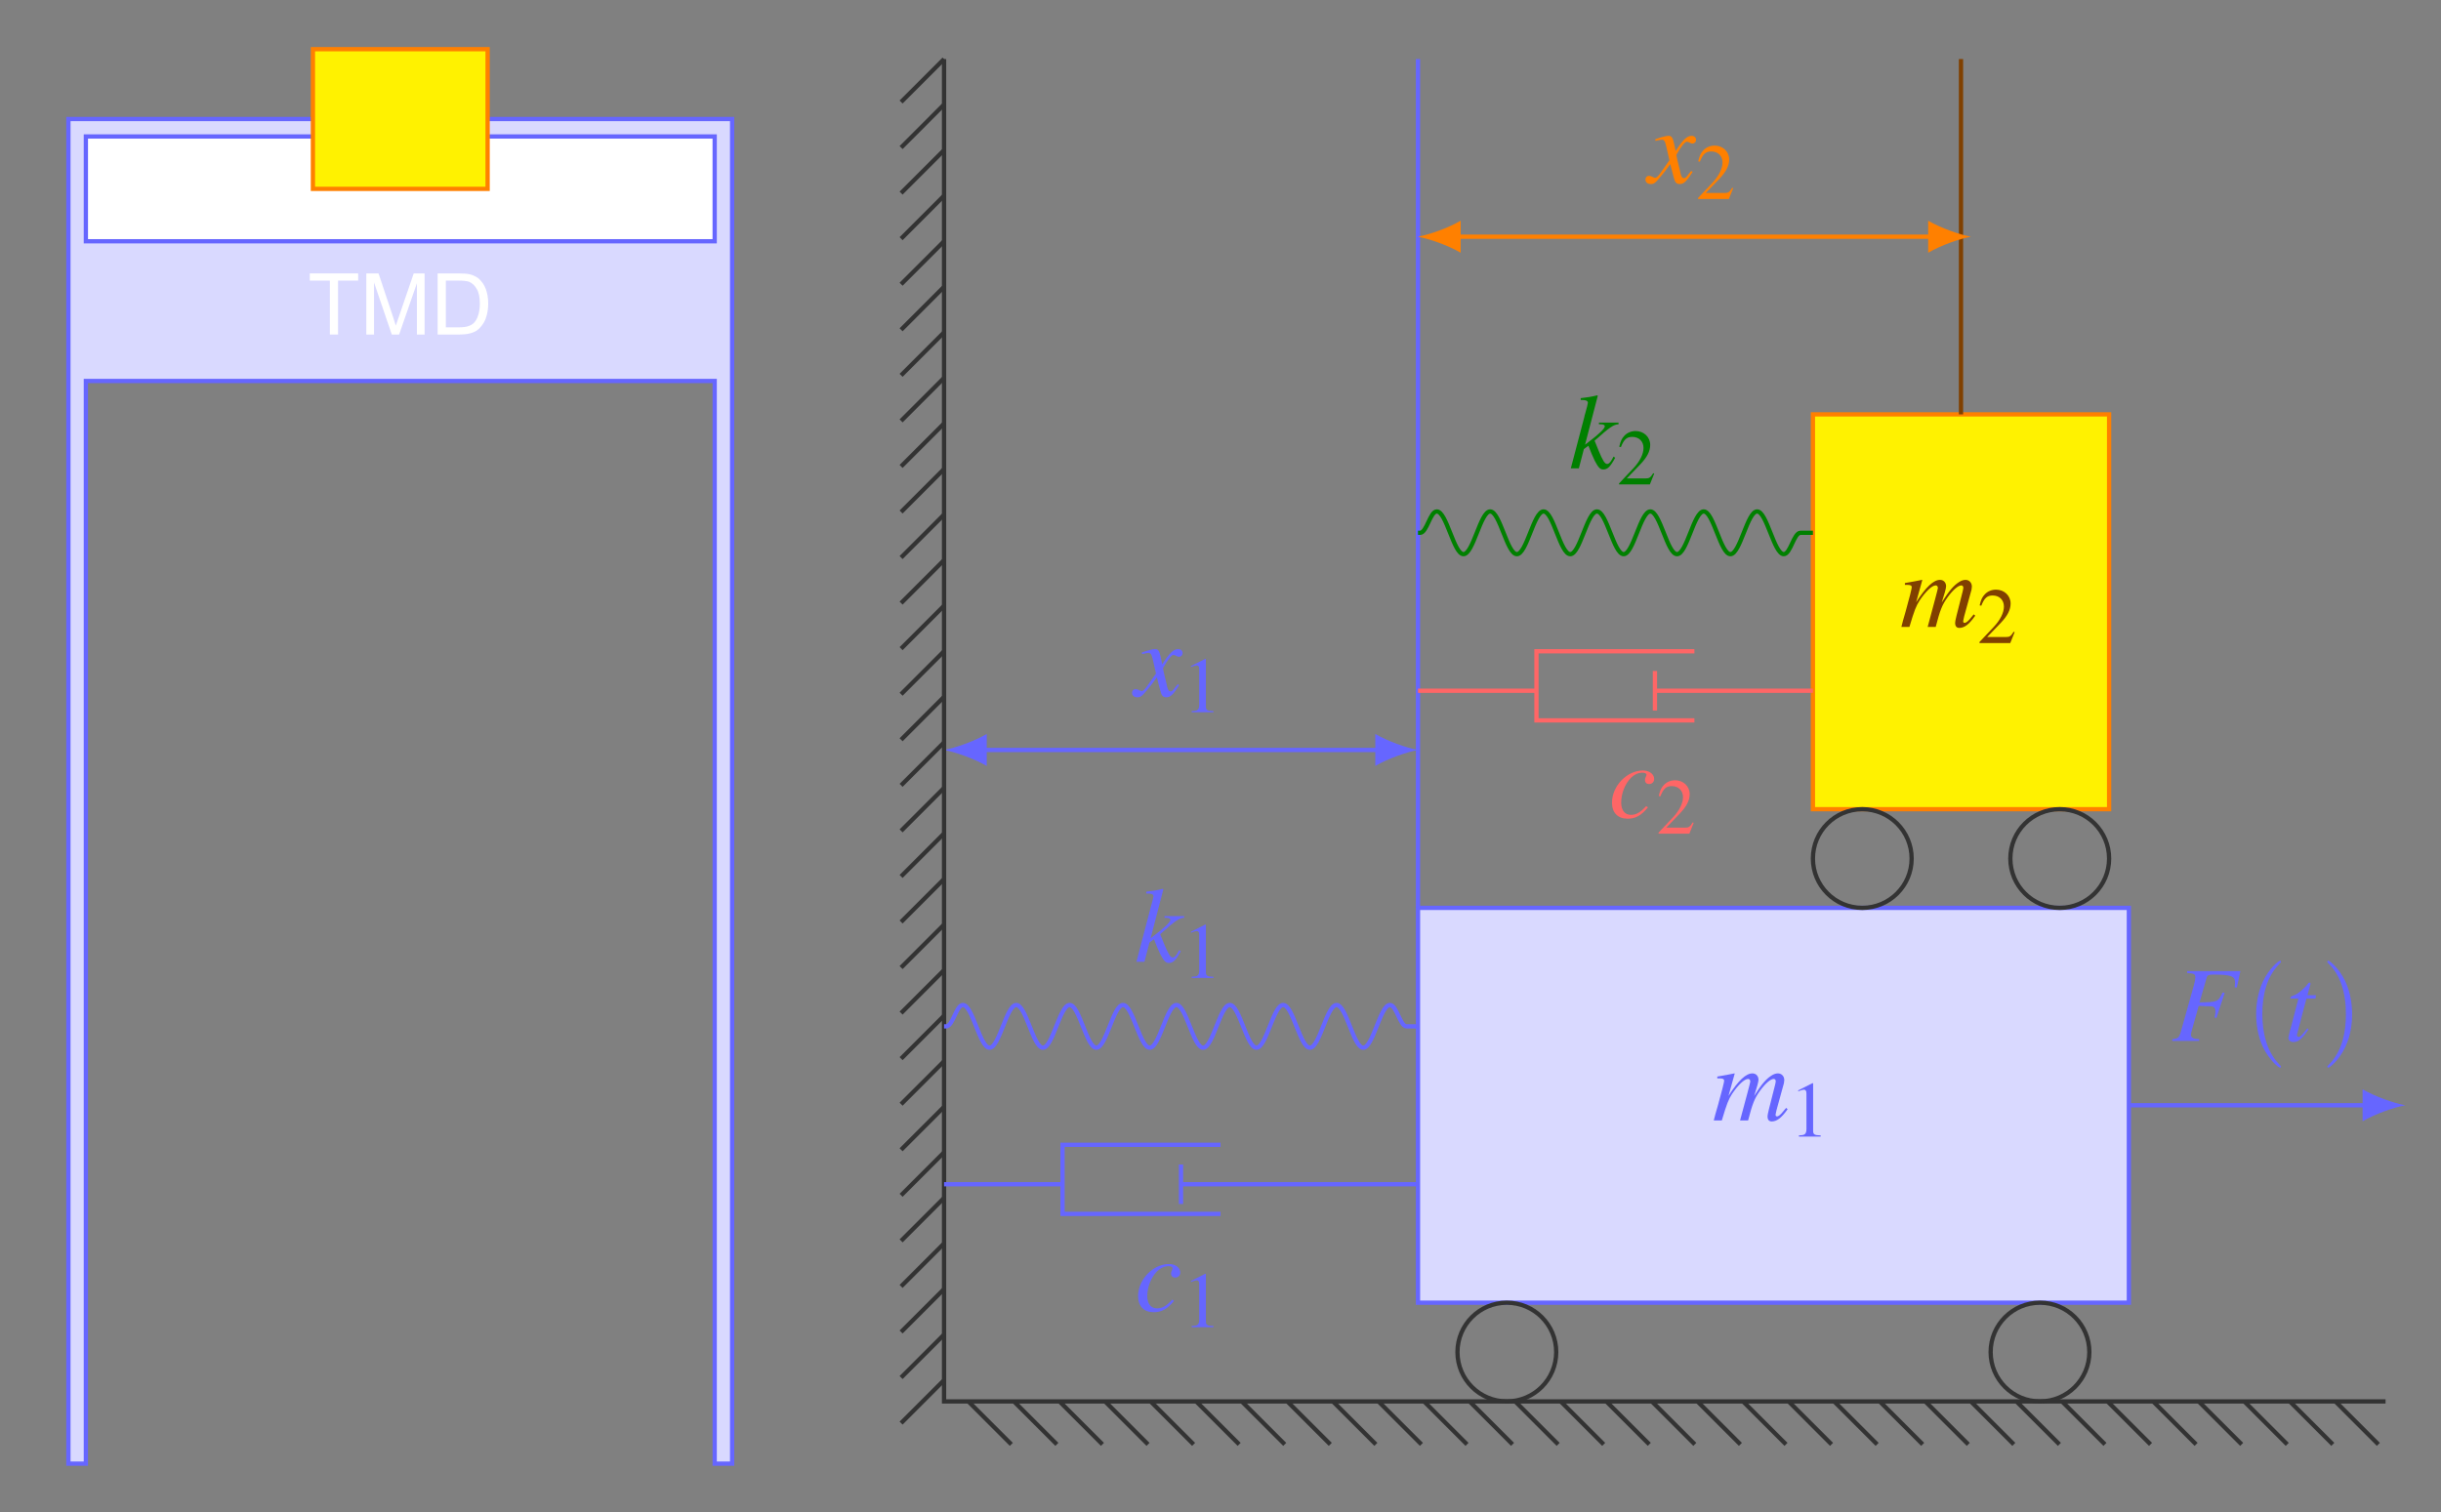 <?xml version="1.0" encoding="UTF-8"?>
<svg xmlns="http://www.w3.org/2000/svg" xmlns:xlink="http://www.w3.org/1999/xlink" width="227.77pt" height="141.14pt" viewBox="0 0 227.77 141.14" version="1.1">
<rect x="0" y="0" width="227.77" height="141.14" fill="#808080" stroke="none"/>
<defs>
<g>
<symbol overflow="visible" id="glyph0-0">
<path style="stroke:none;" d="M 1 0 L 1 -4.984 L 4.984 -4.984 L 4.984 0 Z M 1.125 -0.125 L 4.859 -0.125 L 4.859 -4.859 L 1.125 -4.859 Z M 1.125 -0.125 "/>
</symbol>
<symbol overflow="visible" id="glyph0-1">
<path style="stroke:none;" d="M 2.062 0 L 2.062 -5.031 L 0.188 -5.031 L 0.188 -5.703 L 4.703 -5.703 L 4.703 -5.031 L 2.828 -5.031 L 2.828 0 Z M 2.062 0 "/>
</symbol>
<symbol overflow="visible" id="glyph0-2">
<path style="stroke:none;" d="M 0.594 0 L 0.594 -5.703 L 1.734 -5.703 L 3.078 -1.672 C 3.203 -1.285 3.289 -1.004 3.344 -0.828 C 3.414 -1.023 3.52 -1.328 3.656 -1.734 L 5.016 -5.703 L 6.031 -5.703 L 6.031 0 L 5.312 0 L 5.312 -4.781 L 3.656 0 L 2.969 0 L 1.312 -4.859 L 1.312 0 Z M 0.594 0 "/>
</symbol>
<symbol overflow="visible" id="glyph0-3">
<path style="stroke:none;" d="M 0.609 0 L 0.609 -5.703 L 2.578 -5.703 C 3.023 -5.703 3.363 -5.676 3.594 -5.625 C 3.914 -5.551 4.195 -5.414 4.438 -5.219 C 4.738 -4.957 4.961 -4.629 5.109 -4.234 C 5.254 -3.836 5.328 -3.391 5.328 -2.891 C 5.328 -2.453 5.273 -2.066 5.172 -1.734 C 5.078 -1.398 4.945 -1.125 4.781 -0.906 C 4.625 -0.688 4.453 -0.508 4.266 -0.375 C 4.078 -0.25 3.848 -0.156 3.578 -0.094 C 3.316 -0.031 3.016 0 2.672 0 Z M 1.375 -0.672 L 2.594 -0.672 C 2.969 -0.672 3.258 -0.707 3.469 -0.781 C 3.688 -0.852 3.859 -0.953 3.984 -1.078 C 4.16 -1.254 4.297 -1.492 4.391 -1.797 C 4.492 -2.098 4.547 -2.461 4.547 -2.891 C 4.547 -3.492 4.445 -3.953 4.25 -4.266 C 4.062 -4.586 3.828 -4.805 3.547 -4.922 C 3.336 -4.992 3.008 -5.031 2.562 -5.031 L 1.375 -5.031 Z M 1.375 -0.672 "/>
</symbol>
<symbol overflow="visible" id="glyph1-0">
<path style="stroke:none;" d=""/>
</symbol>
<symbol overflow="visible" id="glyph1-1">
<path style="stroke:none;" d="M 6.875 -1.172 C 6.766 -1.047 6.688 -0.953 6.656 -0.906 C 6.375 -0.547 6.172 -0.375 6.016 -0.375 C 5.938 -0.375 5.891 -0.438 5.891 -0.531 C 5.891 -0.594 5.938 -0.75 5.984 -0.984 L 6.672 -3.484 C 6.672 -3.531 6.703 -3.703 6.703 -3.766 C 6.703 -4.125 6.453 -4.391 6.109 -4.391 C 5.922 -4.391 5.719 -4.328 5.484 -4.172 C 5 -3.859 4.578 -3.375 3.891 -2.281 C 4.141 -3.047 4.297 -3.609 4.297 -3.797 C 4.297 -4.141 4.062 -4.391 3.734 -4.391 C 3.125 -4.391 2.422 -3.734 1.5 -2.297 L 2.078 -4.375 L 2.047 -4.391 C 1.5 -4.281 1.281 -4.234 0.453 -4.094 L 0.453 -3.922 L 0.703 -3.922 C 0.969 -3.922 1.094 -3.859 1.094 -3.703 C 1.094 -3.594 0.875 -2.688 0.516 -1.422 C 0.281 -0.609 0.25 -0.516 0.125 0 L 0.875 0 C 1.344 -1.578 1.5 -1.953 1.828 -2.469 C 2.391 -3.312 2.984 -3.875 3.328 -3.875 C 3.453 -3.875 3.531 -3.781 3.531 -3.625 C 3.531 -3.531 3.203 -2.328 2.578 0 L 3.328 0 C 3.734 -1.562 3.922 -2.047 4.438 -2.766 C 4.922 -3.438 5.422 -3.875 5.719 -3.875 C 5.828 -3.875 5.906 -3.781 5.906 -3.672 C 5.906 -3.625 5.891 -3.5 5.844 -3.312 L 5.266 -1.031 C 5.172 -0.656 5.141 -0.469 5.141 -0.375 C 5.141 -0.062 5.281 0.094 5.531 0.094 C 6 0.094 6.438 -0.234 6.969 -0.984 L 7.016 -1.047 Z M 6.875 -1.172 "/>
</symbol>
<symbol overflow="visible" id="glyph1-2">
<path style="stroke:none;" d="M 6.438 -6.516 L 1.469 -6.516 L 1.469 -6.344 C 2.109 -6.297 2.234 -6.234 2.234 -5.938 C 2.234 -5.797 2.188 -5.547 2.125 -5.297 L 0.891 -0.891 C 0.719 -0.297 0.641 -0.234 0.078 -0.156 L 0.078 0 L 2.594 0 L 2.594 -0.156 C 2.016 -0.188 1.828 -0.297 1.828 -0.594 C 1.828 -0.672 1.859 -0.828 1.922 -1.047 L 2.547 -3.266 C 2.906 -3.25 3.125 -3.234 3.344 -3.234 C 3.734 -3.234 3.812 -3.234 3.891 -3.188 C 4.047 -3.109 4.109 -2.984 4.109 -2.781 C 4.109 -2.625 4.094 -2.5 4.031 -2.188 L 4.203 -2.141 L 4.969 -4.469 L 4.781 -4.531 C 4.344 -3.625 4.312 -3.625 2.625 -3.594 L 3.297 -5.922 C 3.344 -6.125 3.484 -6.188 3.891 -6.188 C 5.578 -6.188 5.938 -6.047 5.938 -5.438 C 5.938 -5.375 5.938 -5.328 5.922 -5.188 C 5.906 -5.141 5.906 -5.125 5.906 -5 L 6.109 -4.984 Z M 6.438 -6.516 "/>
</symbol>
<symbol overflow="visible" id="glyph1-3">
<path style="stroke:none;" d="M 2.953 -4.266 L 2.156 -4.266 L 2.438 -5.297 C 2.438 -5.312 2.438 -5.328 2.438 -5.344 C 2.438 -5.406 2.406 -5.438 2.359 -5.438 C 2.297 -5.438 2.266 -5.438 2.219 -5.359 C 1.828 -4.844 1.203 -4.344 0.891 -4.25 C 0.641 -4.172 0.562 -4.109 0.562 -4 C 0.562 -4 0.562 -3.984 0.578 -3.953 L 1.312 -3.953 L 0.594 -1.203 C 0.578 -1.109 0.562 -1.094 0.531 -1 C 0.453 -0.703 0.375 -0.344 0.375 -0.266 C 0.375 -0.047 0.578 0.109 0.844 0.109 C 1.312 0.109 1.641 -0.172 2.266 -1.094 L 2.141 -1.172 C 1.641 -0.531 1.484 -0.375 1.328 -0.375 C 1.234 -0.375 1.172 -0.453 1.172 -0.578 C 1.172 -0.594 1.172 -0.594 1.188 -0.625 L 2.062 -3.953 L 2.906 -3.953 Z M 2.953 -4.266 "/>
</symbol>
<symbol overflow="visible" id="glyph1-4">
<path style="stroke:none;" d="M 4 -1.109 C 3.922 -1.016 3.875 -0.953 3.781 -0.844 C 3.562 -0.531 3.438 -0.438 3.328 -0.438 C 3.188 -0.438 3.094 -0.562 3.016 -0.844 C 3 -0.922 2.984 -0.984 2.984 -1.016 C 2.734 -2.031 2.625 -2.484 2.625 -2.625 C 3.062 -3.406 3.422 -3.844 3.594 -3.844 C 3.656 -3.844 3.734 -3.812 3.844 -3.766 C 3.953 -3.688 4.031 -3.672 4.109 -3.672 C 4.312 -3.672 4.453 -3.812 4.453 -4.031 C 4.453 -4.234 4.281 -4.391 4.047 -4.391 C 3.609 -4.391 3.234 -4.031 2.547 -2.969 L 2.438 -3.516 C 2.297 -4.203 2.188 -4.391 1.906 -4.391 C 1.688 -4.391 1.359 -4.312 0.75 -4.109 L 0.641 -4.062 L 0.672 -3.922 C 1.062 -4 1.141 -4.031 1.234 -4.031 C 1.484 -4.031 1.547 -3.938 1.688 -3.344 L 1.969 -2.109 L 1.156 -0.953 C 0.953 -0.641 0.75 -0.469 0.641 -0.469 C 0.594 -0.469 0.484 -0.5 0.391 -0.562 C 0.266 -0.625 0.156 -0.656 0.062 -0.656 C -0.125 -0.656 -0.266 -0.516 -0.266 -0.312 C -0.266 -0.047 -0.062 0.109 0.234 0.109 C 0.531 0.109 0.656 0.016 1.156 -0.594 C 1.422 -0.906 1.641 -1.172 2.047 -1.75 L 2.359 -0.562 C 2.484 -0.047 2.609 0.109 2.938 0.109 C 3.312 0.109 3.562 -0.125 4.141 -1.031 Z M 4 -1.109 "/>
</symbol>
<symbol overflow="visible" id="glyph1-5">
<path style="stroke:none;" d="M 3.484 -1.062 C 2.938 -0.469 2.547 -0.25 2.062 -0.25 C 1.5 -0.25 1.156 -0.672 1.156 -1.391 C 1.156 -2.234 1.5 -3.125 2.062 -3.703 C 2.359 -4 2.75 -4.188 3.141 -4.188 C 3.375 -4.188 3.516 -4.109 3.516 -3.984 C 3.516 -3.938 3.5 -3.891 3.453 -3.797 C 3.391 -3.672 3.375 -3.594 3.375 -3.516 C 3.375 -3.266 3.516 -3.125 3.766 -3.125 C 4.031 -3.125 4.234 -3.328 4.234 -3.594 C 4.234 -4.047 3.781 -4.391 3.188 -4.391 C 1.688 -4.391 0.297 -2.938 0.297 -1.391 C 0.297 -0.438 0.844 0.109 1.766 0.109 C 2.5 0.109 3.047 -0.203 3.656 -0.953 Z M 3.484 -1.062 "/>
</symbol>
<symbol overflow="visible" id="glyph1-6">
<path style="stroke:none;" d="M 4.125 -1.094 L 3.984 -0.828 C 3.797 -0.516 3.672 -0.406 3.531 -0.406 C 3.312 -0.406 3.109 -0.734 2.719 -1.688 C 2.672 -1.828 2.516 -2.188 2.359 -2.578 C 3.812 -3.875 4.125 -4.078 4.594 -4.109 L 4.594 -4.266 L 2.766 -4.266 L 2.766 -4.109 L 2.938 -4.109 C 3.188 -4.109 3.312 -4.031 3.312 -3.922 C 3.312 -3.734 2.828 -3.234 1.891 -2.531 C 1.75 -2.422 1.641 -2.328 1.469 -2.203 L 2.656 -6.766 L 2.609 -6.812 C 2.031 -6.672 1.641 -6.609 1.062 -6.547 L 1.062 -6.375 C 1.531 -6.391 1.719 -6.312 1.734 -6.125 C 1.719 -5.969 1.641 -5.688 1.516 -5.234 C 1.469 -5.094 1.453 -4.984 1.422 -4.906 L 1.406 -4.812 L 0.141 0 L 0.891 0 L 1.359 -1.797 L 1.781 -2.109 C 1.938 -1.672 2.203 -1.062 2.375 -0.703 C 2.703 -0.078 2.875 0.109 3.172 0.109 C 3.562 0.109 3.828 -0.141 4.281 -0.984 Z M 4.125 -1.094 "/>
</symbol>
<symbol overflow="visible" id="glyph2-0">
<path style="stroke:none;" d=""/>
</symbol>
<symbol overflow="visible" id="glyph2-1">
<path style="stroke:none;" d="M 2.141 -4.984 L 0.812 -4.312 L 0.812 -4.219 C 0.906 -4.25 0.984 -4.281 1.016 -4.297 C 1.156 -4.344 1.281 -4.375 1.344 -4.375 C 1.5 -4.375 1.578 -4.266 1.578 -4.031 L 1.578 -0.688 C 1.578 -0.438 1.516 -0.266 1.391 -0.203 C 1.281 -0.141 1.188 -0.125 0.875 -0.109 L 0.875 0 L 2.906 0 L 2.906 -0.109 C 2.328 -0.125 2.203 -0.188 2.203 -0.547 L 2.203 -4.969 Z M 2.141 -4.984 "/>
</symbol>
<symbol overflow="visible" id="glyph2-2">
<path style="stroke:none;" d="M 3.5 -1.016 L 3.406 -1.047 C 3.141 -0.625 3.031 -0.562 2.703 -0.562 L 0.938 -0.562 L 2.188 -1.859 C 2.844 -2.547 3.125 -3.109 3.125 -3.688 C 3.125 -4.422 2.531 -4.984 1.766 -4.984 C 1.359 -4.984 0.969 -4.828 0.703 -4.531 C 0.469 -4.281 0.359 -4.047 0.234 -3.516 L 0.391 -3.484 C 0.672 -4.203 0.938 -4.438 1.453 -4.438 C 2.078 -4.438 2.5 -4.016 2.5 -3.406 C 2.5 -2.828 2.156 -2.141 1.531 -1.484 L 0.219 -0.094 L 0.219 0 L 3.094 0 Z M 3.5 -1.016 "/>
</symbol>
<symbol overflow="visible" id="glyph3-0">
<path style="stroke:none;" d=""/>
</symbol>
<symbol overflow="visible" id="glyph3-1">
<path style="stroke:none;" d="M 3.297 2.391 C 3.297 2.359 3.297 2.344 3.125 2.172 C 1.891 0.922 1.562 -0.969 1.562 -2.5 C 1.562 -4.234 1.938 -5.969 3.172 -7.203 C 3.297 -7.328 3.297 -7.344 3.297 -7.375 C 3.297 -7.453 3.266 -7.484 3.203 -7.484 C 3.094 -7.484 2.203 -6.797 1.609 -5.531 C 1.109 -4.438 0.984 -3.328 0.984 -2.5 C 0.984 -1.719 1.094 -0.516 1.641 0.625 C 2.25 1.844 3.094 2.5 3.203 2.5 C 3.266 2.5 3.297 2.469 3.297 2.391 Z M 3.297 2.391 "/>
</symbol>
<symbol overflow="visible" id="glyph3-2">
<path style="stroke:none;" d="M 2.875 -2.5 C 2.875 -3.266 2.766 -4.469 2.219 -5.609 C 1.625 -6.828 0.766 -7.484 0.672 -7.484 C 0.609 -7.484 0.562 -7.438 0.562 -7.375 C 0.562 -7.344 0.562 -7.328 0.75 -7.141 C 1.734 -6.156 2.297 -4.578 2.297 -2.5 C 2.297 -0.781 1.938 0.969 0.703 2.219 C 0.562 2.344 0.562 2.359 0.562 2.391 C 0.562 2.453 0.609 2.5 0.672 2.5 C 0.766 2.5 1.672 1.812 2.25 0.547 C 2.766 -0.547 2.875 -1.656 2.875 -2.5 Z M 2.875 -2.5 "/>
</symbol>
</g>
<clipPath id="clip1">
  <path d="M 78 0.492 L 227.273 0.492 L 227.273 140.641 L 78 140.641 Z M 78 0.492 "/>
</clipPath>
</defs>
<g id="surface1">
<path style="fill-rule:nonzero;fill:rgb(84.999%,84.999%,100%);fill-opacity:1;stroke-width:0.399;stroke-linecap:butt;stroke-linejoin:miter;stroke:rgb(39.999%,39.999%,100%);stroke-opacity:1;stroke-miterlimit:10;" d="M -107.503 -66.046 L -107.503 59.458 L -45.57 59.458 L -45.57 -66.046 L -47.199 -66.046 L -47.199 35.008 L -105.874 35.008 L -105.874 -66.046 Z M -107.503 -66.046 " transform="matrix(1,0,0,-1,113.886,70.567)"/>
<path style="fill-rule:nonzero;fill:rgb(100%,100%,100%);fill-opacity:1;stroke-width:0.399;stroke-linecap:butt;stroke-linejoin:miter;stroke:rgb(39.999%,39.999%,100%);stroke-opacity:1;stroke-miterlimit:10;" d="M -105.874 48.047 L -105.874 57.829 L -47.199 57.829 L -47.199 48.047 Z M -105.874 48.047 " transform="matrix(1,0,0,-1,113.886,70.567)"/>
<g style="fill:rgb(100%,100%,100%);fill-opacity:1;">
  <use xlink:href="#glyph0-1" x="28.718" y="31.223"/>
  <use xlink:href="#glyph0-2" x="33.588" y="31.223"/>
  <use xlink:href="#glyph0-3" x="40.227" y="31.223"/>
</g>
<path style="fill-rule:nonzero;fill:rgb(100%,94.899%,0%);fill-opacity:1;stroke-width:0.399;stroke-linecap:butt;stroke-linejoin:miter;stroke:rgb(100%,50%,0%);stroke-opacity:1;stroke-miterlimit:10;" d="M -84.687 52.938 L -84.687 65.977 L -68.386 65.977 L -68.386 52.938 Z M -84.687 52.938 " transform="matrix(1,0,0,-1,113.886,70.567)"/>
<path style="fill-rule:nonzero;fill:rgb(84.999%,84.999%,100%);fill-opacity:1;stroke-width:0.399;stroke-linecap:butt;stroke-linejoin:miter;stroke:rgb(39.999%,39.999%,100%);stroke-opacity:1;stroke-miterlimit:10;" d="M 18.427 -51.023 L 18.427 -14.171 L 84.759 -14.171 L 84.759 -51.023 Z M 18.427 -51.023 " transform="matrix(1,0,0,-1,113.886,70.567)"/>
<g style="fill:rgb(39.999%,39.999%,100%);fill-opacity:1;">
  <use xlink:href="#glyph1-1" x="159.788" y="104.578"/>
</g>
<g style="fill:rgb(39.999%,39.999%,100%);fill-opacity:1;">
  <use xlink:href="#glyph2-1" x="166.981" y="106.083"/>
</g>
<path style="fill:none;stroke-width:0.399;stroke-linecap:butt;stroke-linejoin:miter;stroke:rgb(39.999%,39.999%,100%);stroke-opacity:1;stroke-miterlimit:10;" d="M 18.427 -14.171 L 18.427 65.055 " transform="matrix(1,0,0,-1,113.886,70.567)"/>
<path style="fill:none;stroke-width:0.399;stroke-linecap:butt;stroke-linejoin:miter;stroke:rgb(39.999%,39.999%,100%);stroke-opacity:1;stroke-miterlimit:10;" d="M 84.759 -32.597 L 106.966 -32.597 " transform="matrix(1,0,0,-1,113.886,70.567)"/>
<path style=" stroke:none;fill-rule:nonzero;fill:rgb(39.999%,39.999%,100%);fill-opacity:1;" d="M 224.438 103.164 C 223.375 102.965 221.648 102.367 220.453 101.672 L 220.453 104.66 C 221.648 103.961 223.375 103.363 224.438 103.164 "/>
<g style="fill:rgb(39.999%,39.999%,100%);fill-opacity:1;">
  <use xlink:href="#glyph1-2" x="202.614" y="97.155"/>
</g>
<g style="fill:rgb(39.999%,39.999%,100%);fill-opacity:1;">
  <use xlink:href="#glyph3-1" x="209.538" y="97.155"/>
</g>
<g style="fill:rgb(39.999%,39.999%,100%);fill-opacity:1;">
  <use xlink:href="#glyph1-3" x="213.154" y="97.155"/>
</g>
<g style="fill:rgb(39.999%,39.999%,100%);fill-opacity:1;">
  <use xlink:href="#glyph3-2" x="216.601" y="97.155"/>
</g>
<path style="fill:none;stroke-width:0.399;stroke-linecap:butt;stroke-linejoin:miter;stroke:rgb(39.999%,39.999%,100%);stroke-opacity:1;stroke-miterlimit:10;" d="M -22.21 0.567 L 14.841 0.567 " transform="matrix(1,0,0,-1,113.886,70.567)"/>
<path style=" stroke:none;fill-rule:nonzero;fill:rgb(39.999%,39.999%,100%);fill-opacity:1;" d="M 88.09 70 C 89.152 70.199 90.879 70.797 92.074 71.496 L 92.074 68.504 C 90.879 69.203 89.152 69.801 88.09 70 "/>
<path style=" stroke:none;fill-rule:nonzero;fill:rgb(39.999%,39.999%,100%);fill-opacity:1;" d="M 132.312 70 C 131.25 69.801 129.523 69.203 128.328 68.504 L 128.328 71.496 C 129.523 70.797 131.25 70.199 132.312 70 "/>
<g style="fill:rgb(39.999%,39.999%,100%);fill-opacity:1;">
  <use xlink:href="#glyph1-4" x="105.897" y="64.975"/>
</g>
<g style="fill:rgb(39.999%,39.999%,100%);fill-opacity:1;">
  <use xlink:href="#glyph2-1" x="110.32" y="66.48"/>
</g>
<path style="fill:none;stroke-width:0.399;stroke-linecap:butt;stroke-linejoin:miter;stroke:rgb(20%,20%,20%);stroke-opacity:1;stroke-miterlimit:10;" d="M -25.796 65.055 L -25.796 -60.238 L 108.712 -60.238 " transform="matrix(1,0,0,-1,113.886,70.567)"/>
<g clip-path="url(#clip1)" clip-rule="nonzero">
<path style="fill:none;stroke-width:0.399;stroke-linecap:butt;stroke-linejoin:miter;stroke:rgb(20%,20%,20%);stroke-opacity:1;stroke-miterlimit:10;" d="M -25.796 65.055 L -29.804 61.047 M -25.796 60.805 L -29.804 56.794 M -25.796 56.551 L -29.804 52.544 M -25.796 52.301 L -29.804 48.29 M -25.796 48.047 L -29.804 44.04 M -25.796 43.797 L -29.804 39.786 M -25.796 39.544 L -29.804 35.536 M -25.796 35.294 L -29.804 31.282 M -25.796 31.04 L -29.804 27.032 M -25.796 26.79 L -29.804 22.778 M -25.796 22.536 L -29.804 18.528 M -25.796 18.286 L -29.804 14.274 M -25.796 14.032 L -29.804 10.024 M -25.796 9.782 L -29.804 5.77 M -25.796 5.528 L -29.804 1.52 M -25.796 1.274 L -29.804 -2.734 M -25.796 -2.976 L -29.804 -6.984 M -25.796 -7.23 L -29.804 -11.238 M -25.796 -11.48 L -29.804 -15.488 M -25.796 -15.734 L -29.804 -19.742 M -25.796 -19.984 L -29.804 -23.992 M -25.796 -24.238 L -29.804 -28.245 M -25.796 -28.488 L -29.804 -32.495 M -25.796 -32.742 L -29.804 -36.749 M -25.796 -36.992 L -29.804 -40.999 M -25.796 -41.245 L -29.804 -45.253 M -25.796 -45.495 L -29.804 -49.503 M -25.796 -49.749 L -29.804 -53.757 M -25.796 -53.999 L -29.804 -58.007 M -25.796 -58.253 L -29.804 -62.261 M -23.527 -60.238 L -19.519 -64.246 M -19.277 -60.238 L -15.269 -64.246 M -15.023 -60.238 L -11.015 -64.246 M -10.773 -60.238 L -6.765 -64.246 M -6.519 -60.238 L -2.511 -64.246 M -2.269 -60.238 L 1.739 -64.246 M 1.985 -60.238 L 5.993 -64.246 M 6.235 -60.238 L 10.243 -64.246 M 10.489 -60.238 L 14.497 -64.246 M 14.739 -60.238 L 18.747 -64.246 M 18.993 -60.238 L 23.001 -64.246 M 23.243 -60.238 L 27.251 -64.246 M 27.497 -60.238 L 31.505 -64.246 M 31.747 -60.238 L 35.755 -64.246 M 36.001 -60.238 L 40.009 -64.246 M 40.251 -60.238 L 44.259 -64.246 M 44.505 -60.238 L 48.512 -64.246 M 48.755 -60.238 L 52.766 -64.246 M 53.009 -60.238 L 57.016 -64.246 M 57.259 -60.238 L 61.27 -64.246 M 61.512 -60.238 L 65.52 -64.246 M 65.762 -60.238 L 69.774 -64.246 M 70.016 -60.238 L 74.024 -64.246 M 74.266 -60.238 L 78.278 -64.246 M 78.52 -60.238 L 82.528 -64.246 M 82.77 -60.238 L 86.782 -64.246 M 87.024 -60.238 L 91.032 -64.246 M 91.274 -60.238 L 95.286 -64.246 M 95.528 -60.238 L 99.536 -64.246 M 99.778 -60.238 L 103.79 -64.246 M 104.032 -60.238 L 108.04 -64.246 " transform="matrix(1,0,0,-1,113.886,70.567)"/>
</g>
<path style="fill:none;stroke-width:0.399;stroke-linecap:butt;stroke-linejoin:miter;stroke:rgb(20%,20%,20%);stroke-opacity:1;stroke-miterlimit:10;" d="M 81.071 -55.632 C 81.071 -53.085 79.009 -51.023 76.466 -51.023 C 73.923 -51.023 71.86 -53.085 71.86 -55.632 C 71.86 -58.175 73.923 -60.238 76.466 -60.238 C 79.009 -60.238 81.071 -58.175 81.071 -55.632 Z M 31.325 -55.632 C 31.325 -53.085 29.262 -51.023 26.716 -51.023 C 24.173 -51.023 22.11 -53.085 22.11 -55.632 C 22.11 -58.175 24.173 -60.238 26.716 -60.238 C 29.262 -60.238 31.325 -58.175 31.325 -55.632 Z M 31.325 -55.632 " transform="matrix(1,0,0,-1,113.886,70.567)"/>
<path style="fill:none;stroke-width:0.399;stroke-linecap:butt;stroke-linejoin:miter;stroke:rgb(39.999%,39.999%,100%);stroke-opacity:1;stroke-miterlimit:10;" d="M -25.796 -39.968 L -14.741 -39.968 M 0.001 -42.734 L -14.741 -42.734 L -14.741 -36.285 L 0.001 -36.285 " transform="matrix(1,0,0,-1,113.886,70.567)"/>
<path style="fill:none;stroke-width:0.399;stroke-linecap:butt;stroke-linejoin:miter;stroke:rgb(39.999%,39.999%,100%);stroke-opacity:1;stroke-miterlimit:10;" d="M -3.687 -41.812 L -3.687 -38.124 M -3.687 -39.968 L 18.427 -39.968 " transform="matrix(1,0,0,-1,113.886,70.567)"/>
<g style="fill:rgb(39.999%,39.999%,100%);fill-opacity:1;">
  <use xlink:href="#glyph1-5" x="105.897" y="122.369"/>
</g>
<g style="fill:rgb(39.999%,39.999%,100%);fill-opacity:1;">
  <use xlink:href="#glyph2-1" x="110.32" y="123.874"/>
</g>
<path style="fill:none;stroke-width:0.399;stroke-linecap:butt;stroke-linejoin:miter;stroke:rgb(39.999%,39.999%,100%);stroke-opacity:1;stroke-miterlimit:10;" d="M -25.796 -25.23 L -25.597 -25.23 C -24.972 -25.23 -24.663 -23.238 -24.038 -23.238 C -23.589 -23.238 -23.198 -24.21 -22.796 -25.23 C -22.39 -26.249 -21.999 -27.222 -21.55 -27.222 C -21.097 -27.222 -20.71 -26.249 -20.304 -25.23 C -19.898 -24.21 -19.511 -23.238 -19.058 -23.238 C -18.609 -23.238 -18.218 -24.21 -17.812 -25.23 C -17.406 -26.249 -17.019 -27.222 -16.57 -27.222 C -16.116 -27.222 -15.73 -26.249 -15.323 -25.23 C -14.917 -24.21 -14.527 -23.238 -14.077 -23.238 C -13.624 -23.238 -13.238 -24.21 -12.831 -25.23 C -12.425 -26.249 -12.038 -27.222 -11.585 -27.222 C -11.136 -27.222 -10.745 -26.249 -10.339 -25.23 C -9.937 -24.21 -9.546 -23.238 -9.097 -23.238 C -8.644 -23.238 -8.257 -24.21 -7.851 -25.23 C -7.445 -26.249 -7.054 -27.222 -6.605 -27.222 C -6.156 -27.222 -5.765 -26.249 -5.359 -25.23 C -4.952 -24.21 -4.566 -23.238 -4.113 -23.238 C -3.663 -23.238 -3.277 -24.21 -2.87 -25.23 C -2.464 -26.249 -2.074 -27.222 -1.624 -27.222 C -1.171 -27.222 -0.784 -26.249 -0.378 -25.23 C 0.028 -24.21 0.415 -23.238 0.868 -23.238 C 1.317 -23.238 1.708 -24.21 2.114 -25.23 C 2.52 -26.249 2.907 -27.222 3.356 -27.222 C 3.809 -27.222 4.196 -26.249 4.602 -25.23 C 5.009 -24.21 5.399 -23.238 5.848 -23.238 C 6.298 -23.238 6.688 -24.21 7.094 -25.23 C 7.501 -26.249 7.887 -27.222 8.341 -27.222 C 8.79 -27.222 9.18 -26.249 9.583 -25.23 C 9.989 -24.21 10.38 -23.238 10.829 -23.238 C 11.282 -23.238 11.669 -24.21 12.075 -25.23 C 12.481 -26.249 12.868 -27.222 13.321 -27.222 C 13.77 -27.222 14.161 -26.249 14.567 -25.23 C 14.973 -24.21 15.36 -23.238 15.809 -23.238 C 16.434 -23.238 16.747 -25.23 17.368 -25.23 L 18.427 -25.23 " transform="matrix(1,0,0,-1,113.886,70.567)"/>
<g style="fill:rgb(39.999%,39.999%,100%);fill-opacity:1;">
  <use xlink:href="#glyph1-6" x="105.897" y="89.774"/>
</g>
<g style="fill:rgb(39.999%,39.999%,100%);fill-opacity:1;">
  <use xlink:href="#glyph2-1" x="110.32" y="91.279"/>
</g>
<path style="fill-rule:nonzero;fill:rgb(100%,94.899%,0%);fill-opacity:1;stroke-width:0.399;stroke-linecap:butt;stroke-linejoin:miter;stroke:rgb(100%,50%,0%);stroke-opacity:1;stroke-miterlimit:10;" d="M 55.278 -4.96 L 55.278 31.891 L 82.915 31.891 L 82.915 -4.96 Z M 55.278 -4.96 " transform="matrix(1,0,0,-1,113.886,70.567)"/>
<g style="fill:rgb(50%,25%,0%);fill-opacity:1;">
  <use xlink:href="#glyph1-1" x="177.293" y="58.514"/>
</g>
<g style="fill:rgb(50%,25%,0%);fill-opacity:1;">
  <use xlink:href="#glyph2-2" x="184.486" y="60.019"/>
</g>
<path style="fill:none;stroke-width:0.399;stroke-linecap:butt;stroke-linejoin:miter;stroke:rgb(20%,20%,20%);stroke-opacity:1;stroke-miterlimit:10;" d="M 64.489 -9.566 C 64.489 -7.023 62.426 -4.96 59.884 -4.96 C 57.337 -4.96 55.278 -7.023 55.278 -9.566 C 55.278 -12.113 57.337 -14.171 59.884 -14.171 C 62.426 -14.171 64.489 -12.113 64.489 -9.566 Z M 82.915 -9.566 C 82.915 -7.023 80.852 -4.96 78.309 -4.96 C 75.762 -4.96 73.7 -7.023 73.7 -9.566 C 73.7 -12.113 75.762 -14.171 78.309 -14.171 C 80.852 -14.171 82.915 -12.113 82.915 -9.566 Z M 82.915 -9.566 " transform="matrix(1,0,0,-1,113.886,70.567)"/>
<path style="fill:none;stroke-width:0.399;stroke-linecap:butt;stroke-linejoin:miter;stroke:rgb(50%,25%,0%);stroke-opacity:1;stroke-miterlimit:10;" d="M 69.094 31.891 L 69.094 65.055 " transform="matrix(1,0,0,-1,113.886,70.567)"/>
<path style="fill:none;stroke-width:0.399;stroke-linecap:butt;stroke-linejoin:miter;stroke:rgb(100%,50%,0%);stroke-opacity:1;stroke-miterlimit:10;" d="M 22.012 48.473 L 66.43 48.473 " transform="matrix(1,0,0,-1,113.886,70.567)"/>
<path style=" stroke:none;fill-rule:nonzero;fill:rgb(100%,50%,0%);fill-opacity:1;" d="M 132.312 22.094 C 133.375 22.293 135.102 22.891 136.297 23.59 L 136.297 20.598 C 135.102 21.297 133.375 21.895 132.312 22.094 "/>
<path style=" stroke:none;fill-rule:nonzero;fill:rgb(100%,50%,0%);fill-opacity:1;" d="M 183.902 22.094 C 182.84 21.895 181.113 21.297 179.918 20.598 L 179.918 23.59 C 181.113 22.891 182.84 22.293 183.902 22.094 "/>
<g style="fill:rgb(100%,50%,0%);fill-opacity:1;">
  <use xlink:href="#glyph1-4" x="153.803" y="17.069"/>
</g>
<g style="fill:rgb(100%,50%,0%);fill-opacity:1;">
  <use xlink:href="#glyph2-2" x="158.226" y="18.574"/>
</g>
<path style="fill:none;stroke-width:0.399;stroke-linecap:butt;stroke-linejoin:miter;stroke:rgb(0%,50%,0%);stroke-opacity:1;stroke-miterlimit:10;" d="M 18.427 20.837 L 18.626 20.837 C 19.247 20.837 19.559 22.829 20.18 22.829 C 20.634 22.829 21.02 21.856 21.427 20.837 C 21.833 19.813 22.219 18.844 22.673 18.844 C 23.122 18.844 23.512 19.813 23.919 20.837 C 24.325 21.856 24.712 22.829 25.161 22.829 C 25.614 22.829 26.001 21.856 26.407 20.837 C 26.813 19.813 27.204 18.844 27.653 18.844 C 28.102 18.844 28.493 19.813 28.899 20.837 C 29.305 21.856 29.692 22.829 30.145 22.829 C 30.594 22.829 30.985 21.856 31.387 20.837 C 31.794 19.813 32.184 18.844 32.634 18.844 C 33.087 18.844 33.473 19.813 33.88 20.837 C 34.286 21.856 34.673 22.829 35.126 22.829 C 35.575 22.829 35.966 21.856 36.372 20.837 C 36.778 19.813 37.165 18.844 37.618 18.844 C 38.067 18.844 38.454 19.813 38.86 20.837 C 39.266 21.856 39.657 22.829 40.106 22.829 C 40.559 22.829 40.946 21.856 41.352 20.837 C 41.759 19.813 42.145 18.844 42.598 18.844 C 43.048 18.844 43.438 19.813 43.844 20.837 C 44.247 21.856 44.637 22.829 45.087 22.829 C 45.54 22.829 45.926 21.856 46.333 20.837 C 46.739 19.813 47.13 18.844 47.579 18.844 C 48.028 18.844 48.419 19.813 48.825 20.837 C 49.231 21.856 49.618 22.829 50.071 22.829 C 50.52 22.829 50.907 21.856 51.313 20.837 C 51.719 19.813 52.11 18.844 52.559 18.844 C 53.184 18.844 53.493 20.837 54.118 20.837 L 55.278 20.837 " transform="matrix(1,0,0,-1,113.886,70.567)"/>
<g style="fill:rgb(0%,50%,0%);fill-opacity:1;">
  <use xlink:href="#glyph1-6" x="146.433" y="43.711"/>
</g>
<g style="fill:rgb(0%,50%,0%);fill-opacity:1;">
  <use xlink:href="#glyph2-2" x="150.856" y="45.216"/>
</g>
<path style="fill:none;stroke-width:0.399;stroke-linecap:butt;stroke-linejoin:miter;stroke:rgb(100%,39.999%,39.999%);stroke-opacity:1;stroke-miterlimit:10;" d="M 18.427 6.094 L 29.481 6.094 M 44.219 3.329 L 29.481 3.329 L 29.481 9.778 L 44.219 9.778 " transform="matrix(1,0,0,-1,113.886,70.567)"/>
<path style="fill:none;stroke-width:0.399;stroke-linecap:butt;stroke-linejoin:miter;stroke:rgb(100%,39.999%,39.999%);stroke-opacity:1;stroke-miterlimit:10;" d="M 40.536 4.251 L 40.536 7.938 M 40.536 6.094 L 55.278 6.094 " transform="matrix(1,0,0,-1,113.886,70.567)"/>
<g style="fill:rgb(100%,39.999%,39.999%);fill-opacity:1;">
  <use xlink:href="#glyph1-5" x="150.118" y="76.306"/>
</g>
<g style="fill:rgb(100%,39.999%,39.999%);fill-opacity:1;">
  <use xlink:href="#glyph2-2" x="154.541" y="77.811"/>
</g>
</g>
</svg>
